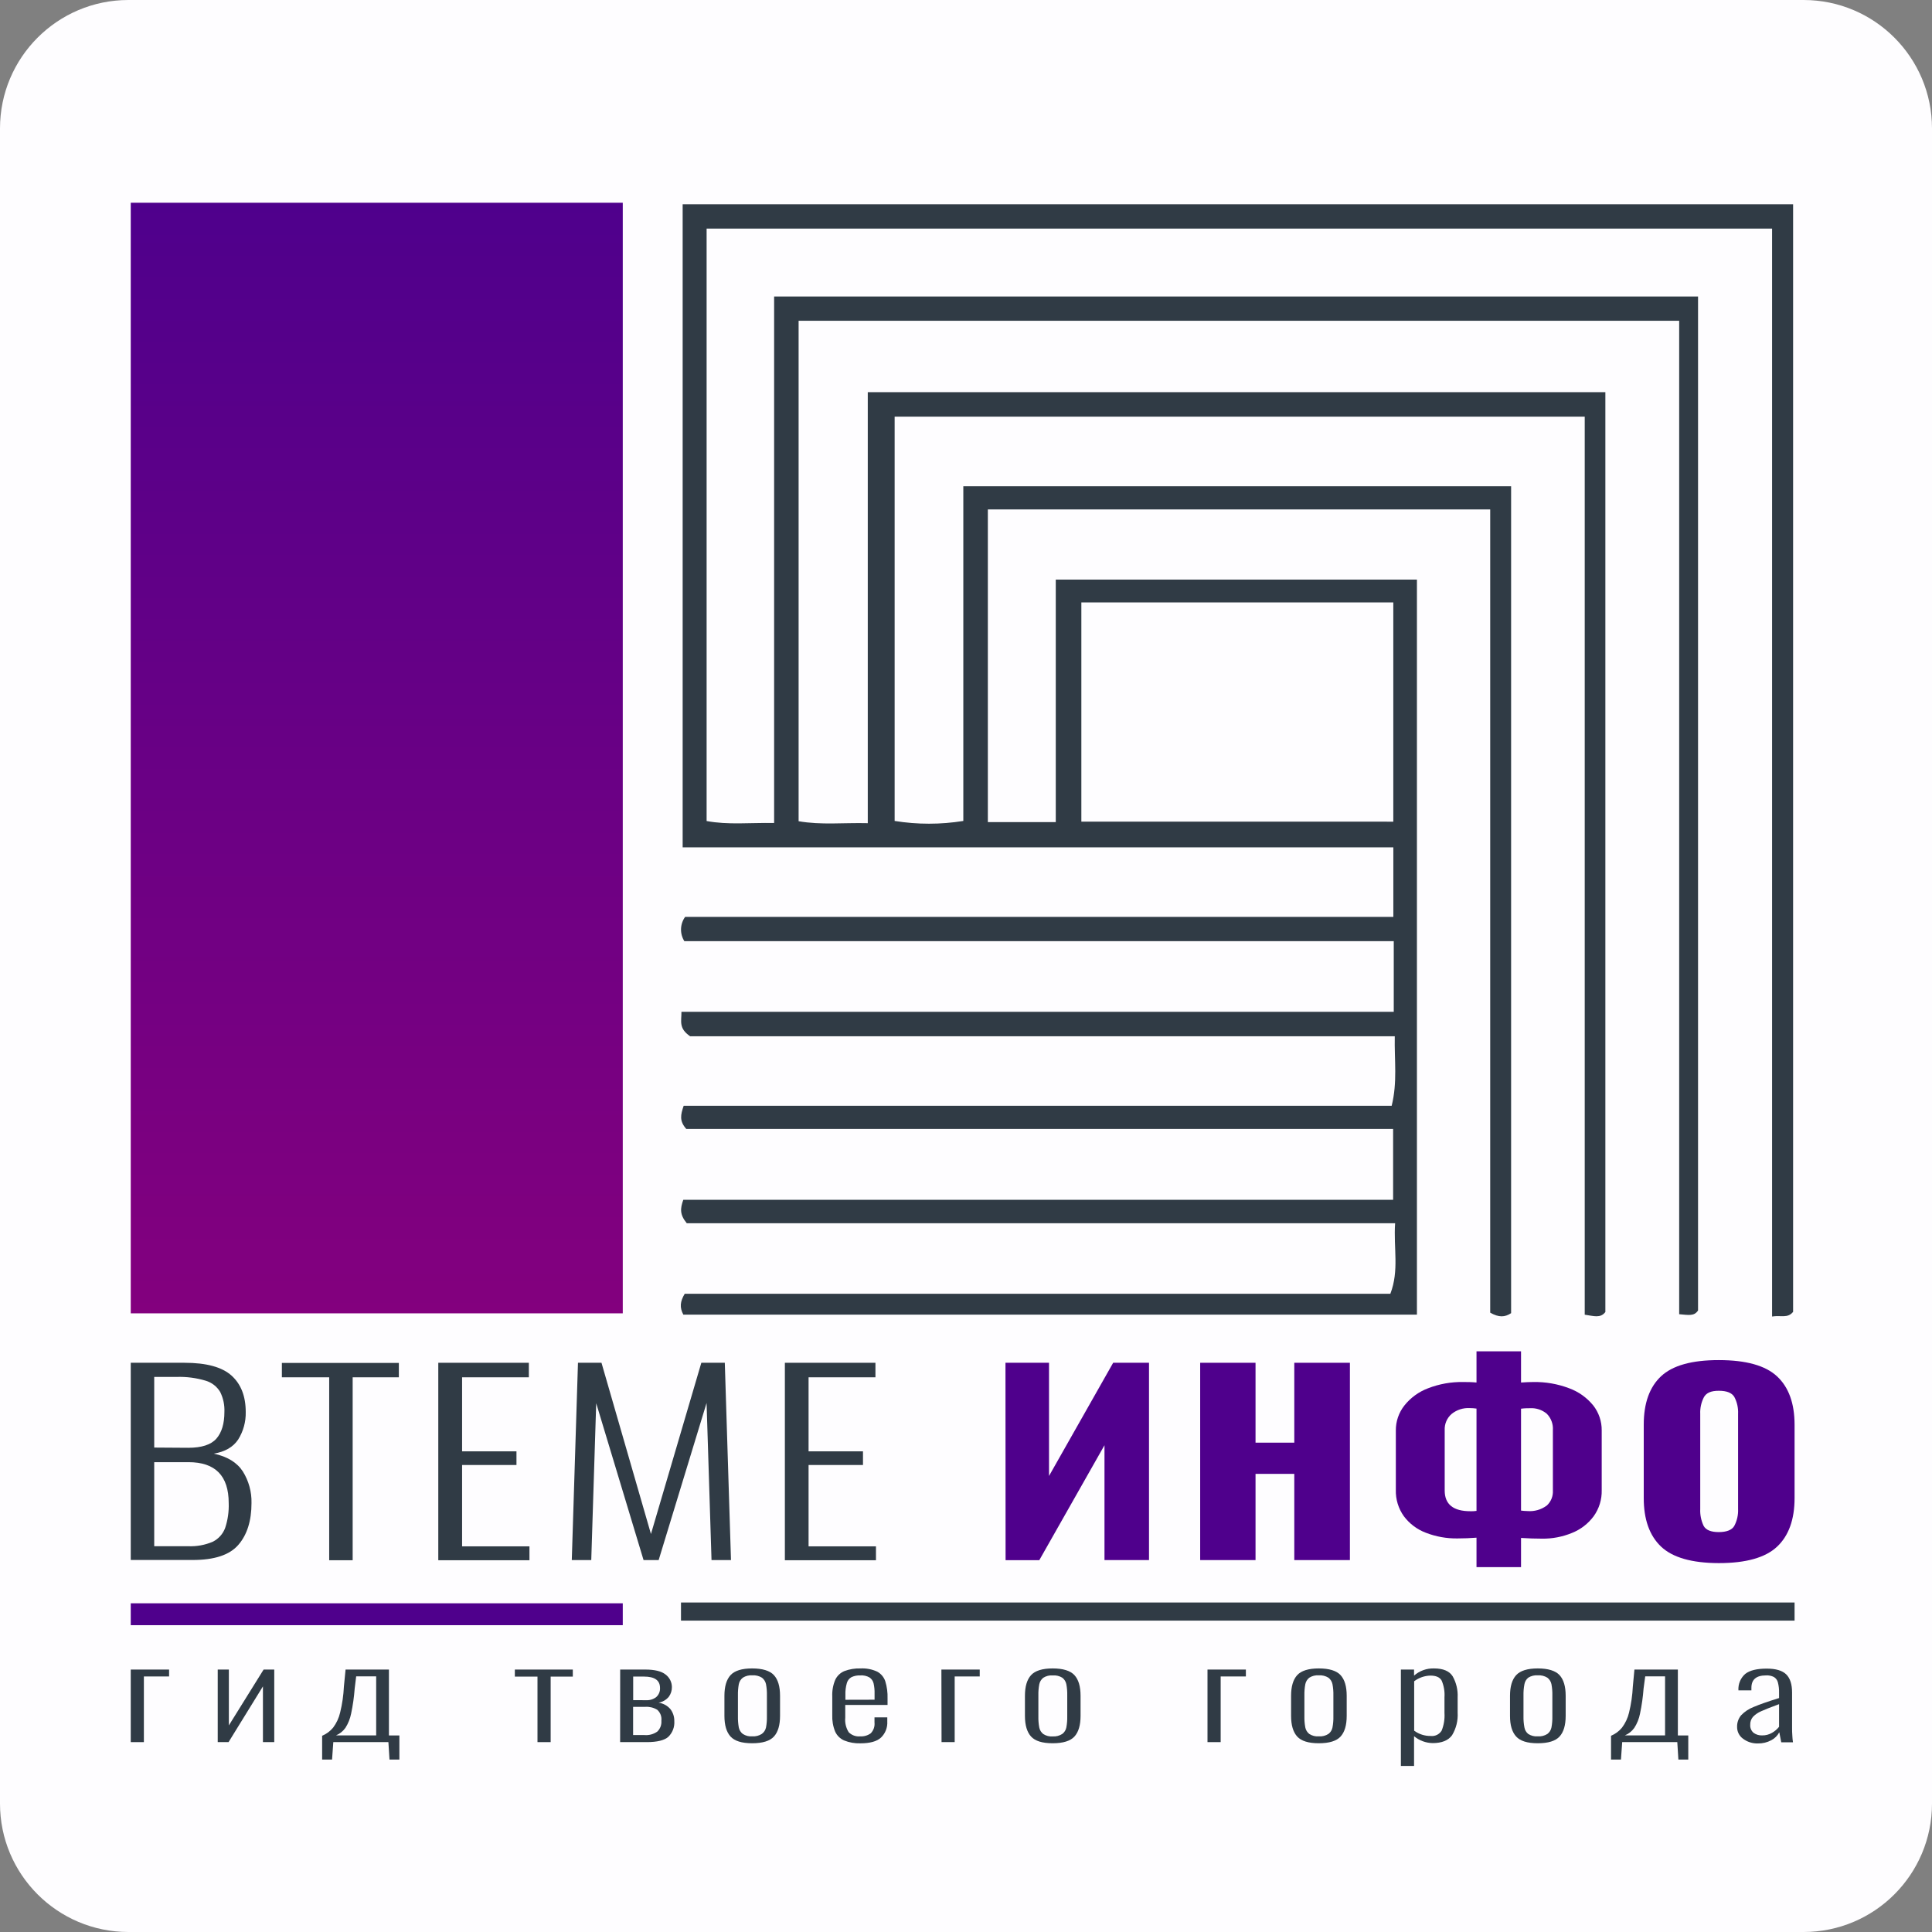 <svg width="512" height="512" viewBox="0 0 512 512" fill="none" xmlns="http://www.w3.org/2000/svg">
<rect x="0" y="0" width="512" height="512" fill="#808080" stroke="none"/>
<path d="M477.96 0H34.04C15.24 0 0 15.24 0 34.04V477.96C0 496.76 15.24 512 34.04 512H477.96C496.76 512 512 496.76 512 477.96V34.04C512 15.24 496.76 0 477.96 0Z" fill="#FEFDFF"/>
<path d="M165.04 53.73H34.65V348.05H165.04V53.73Z" fill="url(#paint0_linear)"/>
<path d="M211.64 85V217.63C217.64 218.68 223.49 217.99 229.97 218.15V103.93H425.44V347.7C424.1 349.42 422.39 348.75 419.97 348.41V110.41H237.09V217.56C243.118 218.531 249.262 218.531 255.29 217.56V128.86H400.46V348C398.78 349.11 397.22 349.17 394.92 347.87V135H261.79V217.87H279.79V153.6H375.5V348.39H181.09C180.09 346.51 180.21 344.94 181.46 342.86H368.46C370.84 336.66 369.27 330.81 369.72 324.17H182C180.1 321.86 180.26 320.26 181.08 317.96H369.19V299.19H181.88C179.98 297.05 180.37 295.44 181.18 293.04H368.81C370.37 286.72 369.5 281.11 369.63 274.62H182.89C179.82 272.51 180.6 270.7 180.59 268.14H369.36V249.42H181.36C180.751 248.449 180.445 247.32 180.481 246.175C180.516 245.029 180.892 243.921 181.56 242.99H369.25V224.55H180.91V54.13H475.19V347.66C473.71 349.46 471.95 348.5 469.62 348.89V60.58H187.26V217.58C192.94 218.64 198.56 218 205.15 218.1V78.57H450V347.28C449 348.84 447.54 348.5 445 348.28V85H211.64ZM369.24 217.75V159.65H286.57V217.74L369.24 217.75Z" fill="#303B45"/>
<path d="M165.04 424.89H34.65V430.69H165.04V424.89Z" fill="url(#paint1_linear)"/>
<path d="M475.58 424.68H180.47V429.48H475.58V424.68Z" fill="#303B45"/>
<path d="M34.65 361.15H48.9C54.687 361.15 58.837 362.28 61.35 364.54C63.863 366.8 65.12 370.017 65.12 374.19C65.182 376.767 64.487 379.305 63.12 381.49C61.787 383.49 59.63 384.737 56.65 385.23C60.26 386 62.82 387.58 64.35 389.94C65.921 392.451 66.721 395.369 66.65 398.33C66.65 403.03 65.487 406.723 63.16 409.41C60.833 412.097 56.78 413.43 51 413.41H34.65V361.15ZM49.88 383.68C53.427 383.68 55.913 382.873 57.34 381.26C58.76 379.64 59.47 377.26 59.47 374.19C59.551 372.361 59.169 370.542 58.36 368.9C57.503 367.449 56.127 366.377 54.51 365.9C52.001 365.149 49.387 364.811 46.77 364.9H40.87V383.62L49.88 383.68ZM49.8 409.76C52.062 409.871 54.319 409.464 56.4 408.57C57.914 407.813 59.084 406.508 59.67 404.92C60.374 402.797 60.692 400.565 60.61 398.33C60.61 391.103 57.06 387.49 49.96 387.49H40.87V409.76H49.8Z" fill="#303B45"/>
<path d="M87.24 365H74.7V361.19H105.7V365H93.46V413.48H87.24V365Z" fill="#303B45"/>
<path d="M116.15 361.15H140.15V365H122.46V384.62H136.87V388.24H122.46V409.8H140.31V413.48H116.15V361.15Z" fill="#303B45"/>
<path d="M153.17 361.15H159.4L172.51 406.53L185.86 361.15H192.08L193.72 413.44H188.56L187.25 371.8L174.55 413.44H170.55L158 371.87L156.69 413.44H151.53L153.17 361.15Z" fill="#303B45"/>
<path d="M208 361.15H232V365H214.28V384.62H228.7V388.24H214.28V409.8H232.14V413.48H208V361.15Z" fill="#303B45"/>
<path d="M266.46 361.15H278V391.15L295 361.15H304.5V413.44H292.7V383L275.42 413.47H266.49L266.46 361.15Z" fill="url(#paint2_linear)"/>
<path d="M318.06 361.15H332.73V382.32H343V361.15H357.74V413.44H343V390.59H332.73V413.44H318.06V361.15Z" fill="url(#paint3_linear)"/>
<path d="M391.29 407.5C389.66 407.63 387.96 407.7 386.21 407.7C383.37 407.737 380.55 407.231 377.9 406.21C375.568 405.336 373.534 403.813 372.04 401.82C370.585 399.782 369.837 397.323 369.91 394.82V379.1C369.889 376.701 370.686 374.365 372.17 372.48C373.816 370.411 375.994 368.828 378.47 367.9C381.434 366.754 384.592 366.193 387.77 366.25C388.77 366.25 389.98 366.25 391.29 366.38V358.11H403.09V366.38C404.4 366.29 405.49 366.25 406.36 366.25C409.593 366.193 412.807 366.753 415.83 367.9C418.331 368.813 420.539 370.385 422.22 372.45C423.707 374.345 424.501 376.691 424.47 379.1V394.91C424.531 397.384 423.783 399.81 422.34 401.82C420.873 403.796 418.886 405.327 416.6 406.24C414.084 407.279 411.382 407.796 408.66 407.76C406.91 407.76 405.06 407.7 403.09 407.57V415.31H391.29V407.5ZM391.29 400.4V373.29C390.694 373.205 390.092 373.162 389.49 373.16C387.739 373.063 386.015 373.627 384.66 374.74C384.064 375.267 383.593 375.92 383.282 376.651C382.97 377.383 382.826 378.175 382.86 378.97V395C382.86 398.66 385.127 400.49 389.66 400.49C390.205 400.514 390.751 400.484 391.29 400.4ZM409.89 399.01C410.445 398.508 410.881 397.889 411.165 397.196C411.448 396.504 411.573 395.757 411.53 395.01V379C411.584 378.206 411.469 377.41 411.193 376.664C410.918 375.918 410.487 375.238 409.93 374.67C408.686 373.62 407.085 373.09 405.46 373.19C404.86 373.19 404.07 373.19 403.09 373.32V400.32C403.66 400.397 404.235 400.44 404.81 400.45C406.623 400.598 408.428 400.083 409.89 399V399.01Z" fill="url(#paint4_linear)"/>
<path d="M440.19 409.86C437.13 406.947 435.603 402.653 435.61 396.98V377.55C435.61 371.87 437.137 367.597 440.19 364.73C443.243 361.863 448.35 360.433 455.51 360.44C462.723 360.44 467.87 361.88 470.95 364.76C474.03 367.64 475.573 371.903 475.58 377.55V397C475.58 402.68 474.037 406.973 470.95 409.88C467.863 412.787 462.717 414.24 455.51 414.24C448.363 414.227 443.257 412.767 440.19 409.86ZM459.61 404.37C460.336 402.988 460.681 401.439 460.61 399.88V374.71C460.689 373.141 460.344 371.579 459.61 370.19C458.95 369.11 457.61 368.57 455.51 368.57C453.41 368.57 452.24 369.12 451.58 370.22C450.854 371.602 450.509 373.151 450.58 374.71V399.88C450.506 401.428 450.815 402.97 451.48 404.37C452.08 405.47 453.42 406.02 455.48 406.02C457.54 406.02 459 405.47 459.61 404.37Z" fill="url(#paint5_linear)"/>
<path d="M34.65 442.45H44.81V444.28H38.13V461.68H34.65V442.45Z" fill="#303B45"/>
<path d="M57.7 442.45H60.65V457.25L69.86 442.45H72.68V461.68H69.68V446.91L60.57 461.68H57.7V442.45Z" fill="#303B45"/>
<path d="M85.37 460C86.501 459.527 87.499 458.785 88.28 457.84C89.173 456.651 89.806 455.289 90.14 453.84C90.697 451.578 91.032 449.267 91.14 446.94L91.58 442.45H103.07V459.91H105.84V466.3H103.22L102.93 461.68H88.33L88 466.3H85.37V460ZM99.69 459.9V444.25H94.39L94 447.44C93.834 449.692 93.517 451.931 93.05 454.14C92.784 455.476 92.272 456.751 91.54 457.9C90.909 458.786 90.043 459.478 89.04 459.9H99.69Z" fill="#303B45"/>
<path d="M142.44 444.32H136.44V442.45H151.8V444.32H145.93V461.68H142.44V444.32Z" fill="#303B45"/>
<path d="M164.35 442.45H171C173.48 442.45 175.27 442.883 176.37 443.75C176.89 444.137 177.313 444.639 177.606 445.216C177.9 445.794 178.055 446.432 178.06 447.08C178.076 448.002 177.792 448.904 177.25 449.65C176.562 450.485 175.597 451.046 174.53 451.23C175.768 451.397 176.899 452.021 177.7 452.98C178.371 453.888 178.723 454.992 178.7 456.12C178.752 456.882 178.639 457.647 178.368 458.362C178.097 459.076 177.675 459.724 177.13 460.26C176.13 461.2 174.13 461.68 171.4 461.68H164.34L164.35 442.45ZM171.27 450.57C172.221 450.616 173.157 450.322 173.91 449.74C174.25 449.437 174.517 449.061 174.69 448.64C174.863 448.219 174.939 447.764 174.91 447.31C174.91 445.31 173.5 444.31 170.66 444.31H167.8V450.56L171.27 450.57ZM170.79 459.81C172.001 459.914 173.209 459.584 174.2 458.88C174.579 458.513 174.872 458.065 175.057 457.571C175.242 457.076 175.315 456.546 175.27 456.02C175.337 455.483 175.273 454.938 175.083 454.431C174.893 453.924 174.583 453.471 174.18 453.11C173.234 452.535 172.135 452.263 171.03 452.33H167.78V459.81H170.79Z" fill="#303B45"/>
<path d="M193.6 460.2C192.52 459.007 191.98 457.183 191.98 454.73V449.4C191.98 446.94 192.52 445.117 193.6 443.93C194.68 442.75 196.6 442.15 199.33 442.15C202.06 442.15 204.02 442.75 205.1 443.93C206.18 445.11 206.72 446.93 206.72 449.4V454.73C206.72 457.19 206.18 459.013 205.1 460.2C204.02 461.38 202.1 461.98 199.33 461.98C196.56 461.98 194.68 461.38 193.6 460.2ZM201.88 459.51C202.451 459.097 202.85 458.488 203 457.8C203.182 456.831 203.262 455.846 203.24 454.86V449.27C203.262 448.284 203.182 447.299 203 446.33C202.861 445.647 202.481 445.037 201.93 444.61C201.168 444.135 200.275 443.915 199.38 443.98C198.491 443.91 197.603 444.131 196.85 444.61C196.302 445.038 195.926 445.648 195.79 446.33C195.617 447.3 195.54 448.285 195.56 449.27V454.86C195.54 455.845 195.617 456.83 195.79 457.8C195.924 458.48 196.301 459.088 196.85 459.51C197.598 460 198.489 460.226 199.38 460.15C200.26 460.206 201.135 459.982 201.88 459.51Z" fill="#303B45"/>
<path d="M223.71 461.24C222.648 460.778 221.796 459.936 221.32 458.88C220.753 457.478 220.494 455.971 220.56 454.46V449.6C220.49 448.08 220.76 446.563 221.35 445.16C221.845 444.115 222.711 443.291 223.78 442.85C225.144 442.34 226.595 442.103 228.05 442.15C229.57 442.073 231.087 442.365 232.47 443C233.48 443.548 234.245 444.46 234.61 445.55C235.059 447.023 235.262 448.561 235.21 450.1V451.83H224V455.19C223.869 456.542 224.189 457.899 224.91 459.05C225.304 459.45 225.782 459.756 226.31 459.947C226.838 460.137 227.402 460.207 227.96 460.15C228.954 460.214 229.94 459.931 230.75 459.35C231.122 458.971 231.404 458.515 231.577 458.013C231.75 457.511 231.809 456.977 231.75 456.45V455.12H235.14V456.19C235.189 456.983 235.066 457.778 234.777 458.519C234.489 459.26 234.043 459.929 233.47 460.48C232.377 461.493 230.553 462 228 462C226.533 462.049 225.071 461.79 223.71 461.24ZM231.77 450.44V448.84C231.798 447.923 231.71 447.006 231.51 446.11C231.359 445.475 230.978 444.919 230.44 444.55C229.7 444.126 228.85 443.934 228 444C227.199 443.963 226.4 444.117 225.67 444.45C225.37 444.615 225.106 444.838 224.893 445.105C224.68 445.373 224.523 445.681 224.43 446.01C224.133 447.033 224.001 448.096 224.04 449.16V450.46L231.77 450.44Z" fill="#303B45"/>
<path d="M249.48 442.45H259.64V444.28H253V461.68H249.52L249.48 442.45Z" fill="#303B45"/>
<path d="M273.24 460.2C272.16 459.007 271.62 457.183 271.62 454.73V449.4C271.62 446.94 272.16 445.117 273.24 443.93C274.32 442.75 276.24 442.15 278.97 442.15C281.7 442.15 283.66 442.75 284.74 443.93C285.82 445.11 286.36 446.93 286.36 449.4V454.73C286.36 457.19 285.82 459.013 284.74 460.2C283.66 461.38 281.74 461.98 278.97 461.98C276.2 461.98 274.32 461.38 273.24 460.2ZM281.52 459.51C282.075 459.091 282.456 458.482 282.59 457.8C282.772 456.831 282.852 455.846 282.83 454.86V449.27C282.852 448.284 282.772 447.299 282.59 446.33C282.454 445.646 282.074 445.034 281.52 444.61C280.764 444.149 279.883 443.935 279 444C278.111 443.93 277.223 444.151 276.47 444.63C275.928 445.062 275.556 445.671 275.42 446.35C275.238 447.319 275.158 448.304 275.18 449.29V454.88C275.158 455.866 275.238 456.851 275.42 457.82C275.554 458.497 275.926 459.104 276.47 459.53C277.218 460.02 278.109 460.246 279 460.17C279.889 460.225 280.772 459.993 281.52 459.51Z" fill="#303B45"/>
<path d="M320 442.45H330.17V444.28H323.49V461.68H320V442.45Z" fill="#303B45"/>
<path d="M343.77 460.2C342.69 459.007 342.15 457.183 342.15 454.73V449.4C342.15 446.94 342.69 445.117 343.77 443.93C344.85 442.75 346.77 442.15 349.5 442.15C352.23 442.15 354.19 442.75 355.27 443.93C356.35 445.11 356.89 446.93 356.89 449.4V454.73C356.89 457.19 356.35 459.013 355.27 460.2C354.19 461.38 352.27 461.98 349.5 461.98C346.73 461.98 344.85 461.38 343.77 460.2ZM352.05 459.51C352.605 459.091 352.986 458.482 353.12 457.8C353.302 456.831 353.382 455.846 353.36 454.86V449.27C353.382 448.284 353.302 447.299 353.12 446.33C352.984 445.646 352.604 445.034 352.05 444.61C351.288 444.135 350.395 443.915 349.5 443.98C348.611 443.91 347.723 444.131 346.97 444.61C346.428 445.042 346.056 445.651 345.92 446.33C345.738 447.299 345.658 448.284 345.68 449.27V454.86C345.658 455.846 345.738 456.831 345.92 457.8C346.054 458.477 346.426 459.084 346.97 459.51C347.718 460 348.609 460.226 349.5 460.15C350.397 460.217 351.291 459.993 352.05 459.51Z" fill="#303B45"/>
<path d="M371.25 442.45H374.74V444.05C376.2 442.772 378.09 442.093 380.03 442.15C382.45 442.15 384.1 442.85 384.97 444.23C385.927 445.925 386.385 447.856 386.29 449.8V453.86C386.415 455.964 385.899 458.056 384.81 459.86C383.81 461.24 382.1 461.94 379.65 461.94C377.853 461.904 376.122 461.259 374.74 460.11V468H371.25V442.45ZM382.06 458.62C382.652 457.131 382.904 455.529 382.8 453.93V449.8C382.906 448.289 382.653 446.774 382.06 445.38C381.57 444.49 380.56 444.05 379.06 444.05C377.509 444.091 376.009 444.615 374.77 445.55V458.65C376.041 459.583 377.583 460.075 379.16 460.05C379.729 460.113 380.305 460.013 380.819 459.759C381.333 459.506 381.764 459.11 382.06 458.62Z" fill="#303B45"/>
<path d="M401.8 460.2C400.707 459.007 400.163 457.183 400.17 454.73V449.4C400.17 446.94 400.713 445.117 401.8 443.93C402.88 442.75 404.8 442.15 407.52 442.15C410.24 442.15 412.22 442.75 413.3 443.93C414.38 445.11 414.92 446.93 414.92 449.4V454.73C414.92 457.19 414.38 459.013 413.3 460.2C412.22 461.38 410.3 461.98 407.52 461.98C404.74 461.98 402.88 461.38 401.8 460.2ZM410.08 459.51C410.632 459.089 411.013 458.481 411.15 457.8C411.332 456.831 411.412 455.846 411.39 454.86V449.27C411.412 448.284 411.332 447.299 411.15 446.33C411.011 445.647 410.631 445.037 410.08 444.61C409.315 444.134 408.418 443.913 407.52 443.98C406.631 443.911 405.743 444.132 404.99 444.61C404.462 445.046 404.108 445.656 403.99 446.33C403.804 447.299 403.72 448.284 403.74 449.27V454.86C403.72 455.846 403.804 456.831 403.99 457.8C404.106 458.472 404.461 459.08 404.99 459.51C405.74 459.996 406.629 460.221 407.52 460.15C408.42 460.219 409.318 459.994 410.08 459.51Z" fill="#303B45"/>
<path d="M426.94 460C428.071 459.527 429.069 458.785 429.85 457.84C430.743 456.65 431.379 455.288 431.72 453.84C432.272 451.577 432.607 449.267 432.72 446.94L433.14 442.45H444.65V459.91H447.41V466.3H444.79L444.5 461.68H429.9L429.57 466.3H426.94V460ZM441.26 459.9V444.25H436L435.57 447.44C435.404 449.692 435.087 451.931 434.62 454.14C434.364 455.479 433.851 456.756 433.11 457.9C432.478 458.786 431.613 459.478 430.61 459.9H441.26Z" fill="#303B45"/>
<path d="M461.87 460.74C461.394 460.386 461.008 459.924 460.743 459.392C460.479 458.86 460.345 458.274 460.35 457.68C460.309 456.543 460.69 455.432 461.42 454.56C462.352 453.592 463.485 452.841 464.74 452.36C466.23 451.72 468.48 450.93 471.47 450V448.64C471.498 447.7 471.394 446.761 471.16 445.85C471.008 445.253 470.627 444.739 470.1 444.42C469.45 444.096 468.725 443.951 468 444C465.42 444 464.14 445.1 464.14 447.29V447.96H460.7C460.647 447.143 460.783 446.325 461.097 445.569C461.411 444.813 461.894 444.139 462.51 443.6C463.69 442.667 465.583 442.2 468.19 442.2C470.61 442.2 472.33 442.71 473.37 443.73C474.41 444.75 474.92 446.36 474.92 448.56V457.9C474.92 458.52 474.92 459.23 474.99 460.03C475.013 460.6 475.069 461.167 475.16 461.73H472.05L471.53 459.07C471.055 459.973 470.315 460.709 469.41 461.18C468.316 461.765 467.09 462.058 465.85 462.03C464.414 462.072 463.008 461.617 461.87 460.74ZM469.58 459.23C470.309 458.822 470.951 458.275 471.47 457.62V451.62C469.303 452.42 467.733 453.04 466.76 453.48C465.94 453.825 465.196 454.328 464.57 454.96C464.064 455.547 463.799 456.305 463.83 457.08C463.8 457.479 463.864 457.88 464.017 458.25C464.17 458.62 464.407 458.948 464.71 459.21C465.367 459.691 466.167 459.934 466.98 459.9C467.892 459.918 468.791 459.686 469.58 459.23Z" fill="#303B45"/>
<defs>
<linearGradient id="paint0_linear" x1="99.84" y1="348.05" x2="99.84" y2="53.73" gradientUnits="userSpaceOnUse">
<stop stop-color="#83007E"/>
<stop offset="1" stop-color="#4F008C"/>
</linearGradient>
<linearGradient id="paint1_linear" x1="13052.8" y1="2922.83" x2="13052.8" y2="2889.25" gradientUnits="userSpaceOnUse">
<stop stop-color="#83007E"/>
<stop offset="1" stop-color="#4F008C"/>
</linearGradient>
<linearGradient id="paint2_linear" x1="11125.4" y1="21992.3" x2="11125.4" y2="19256.5" gradientUnits="userSpaceOnUse">
<stop stop-color="#83007E"/>
<stop offset="1" stop-color="#4F008C"/>
</linearGradient>
<linearGradient id="paint3_linear" x1="13725.5" y1="21979.9" x2="13725.5" y2="19245.7" gradientUnits="userSpaceOnUse">
<stop stop-color="#83007E"/>
<stop offset="1" stop-color="#4F008C"/>
</linearGradient>
<linearGradient id="paint4_linear" x1="22043.9" y1="24113.8" x2="22043.9" y2="20842" gradientUnits="userSpaceOnUse">
<stop stop-color="#83007E"/>
<stop offset="1" stop-color="#4F008C"/>
</linearGradient>
<linearGradient id="paint5_linear" x1="18645.6" y1="22645.5" x2="18645.6" y2="19752.1" gradientUnits="userSpaceOnUse">
<stop stop-color="#83007E"/>
<stop offset="1" stop-color="#4F008C"/>
</linearGradient>
</defs>
</svg>

